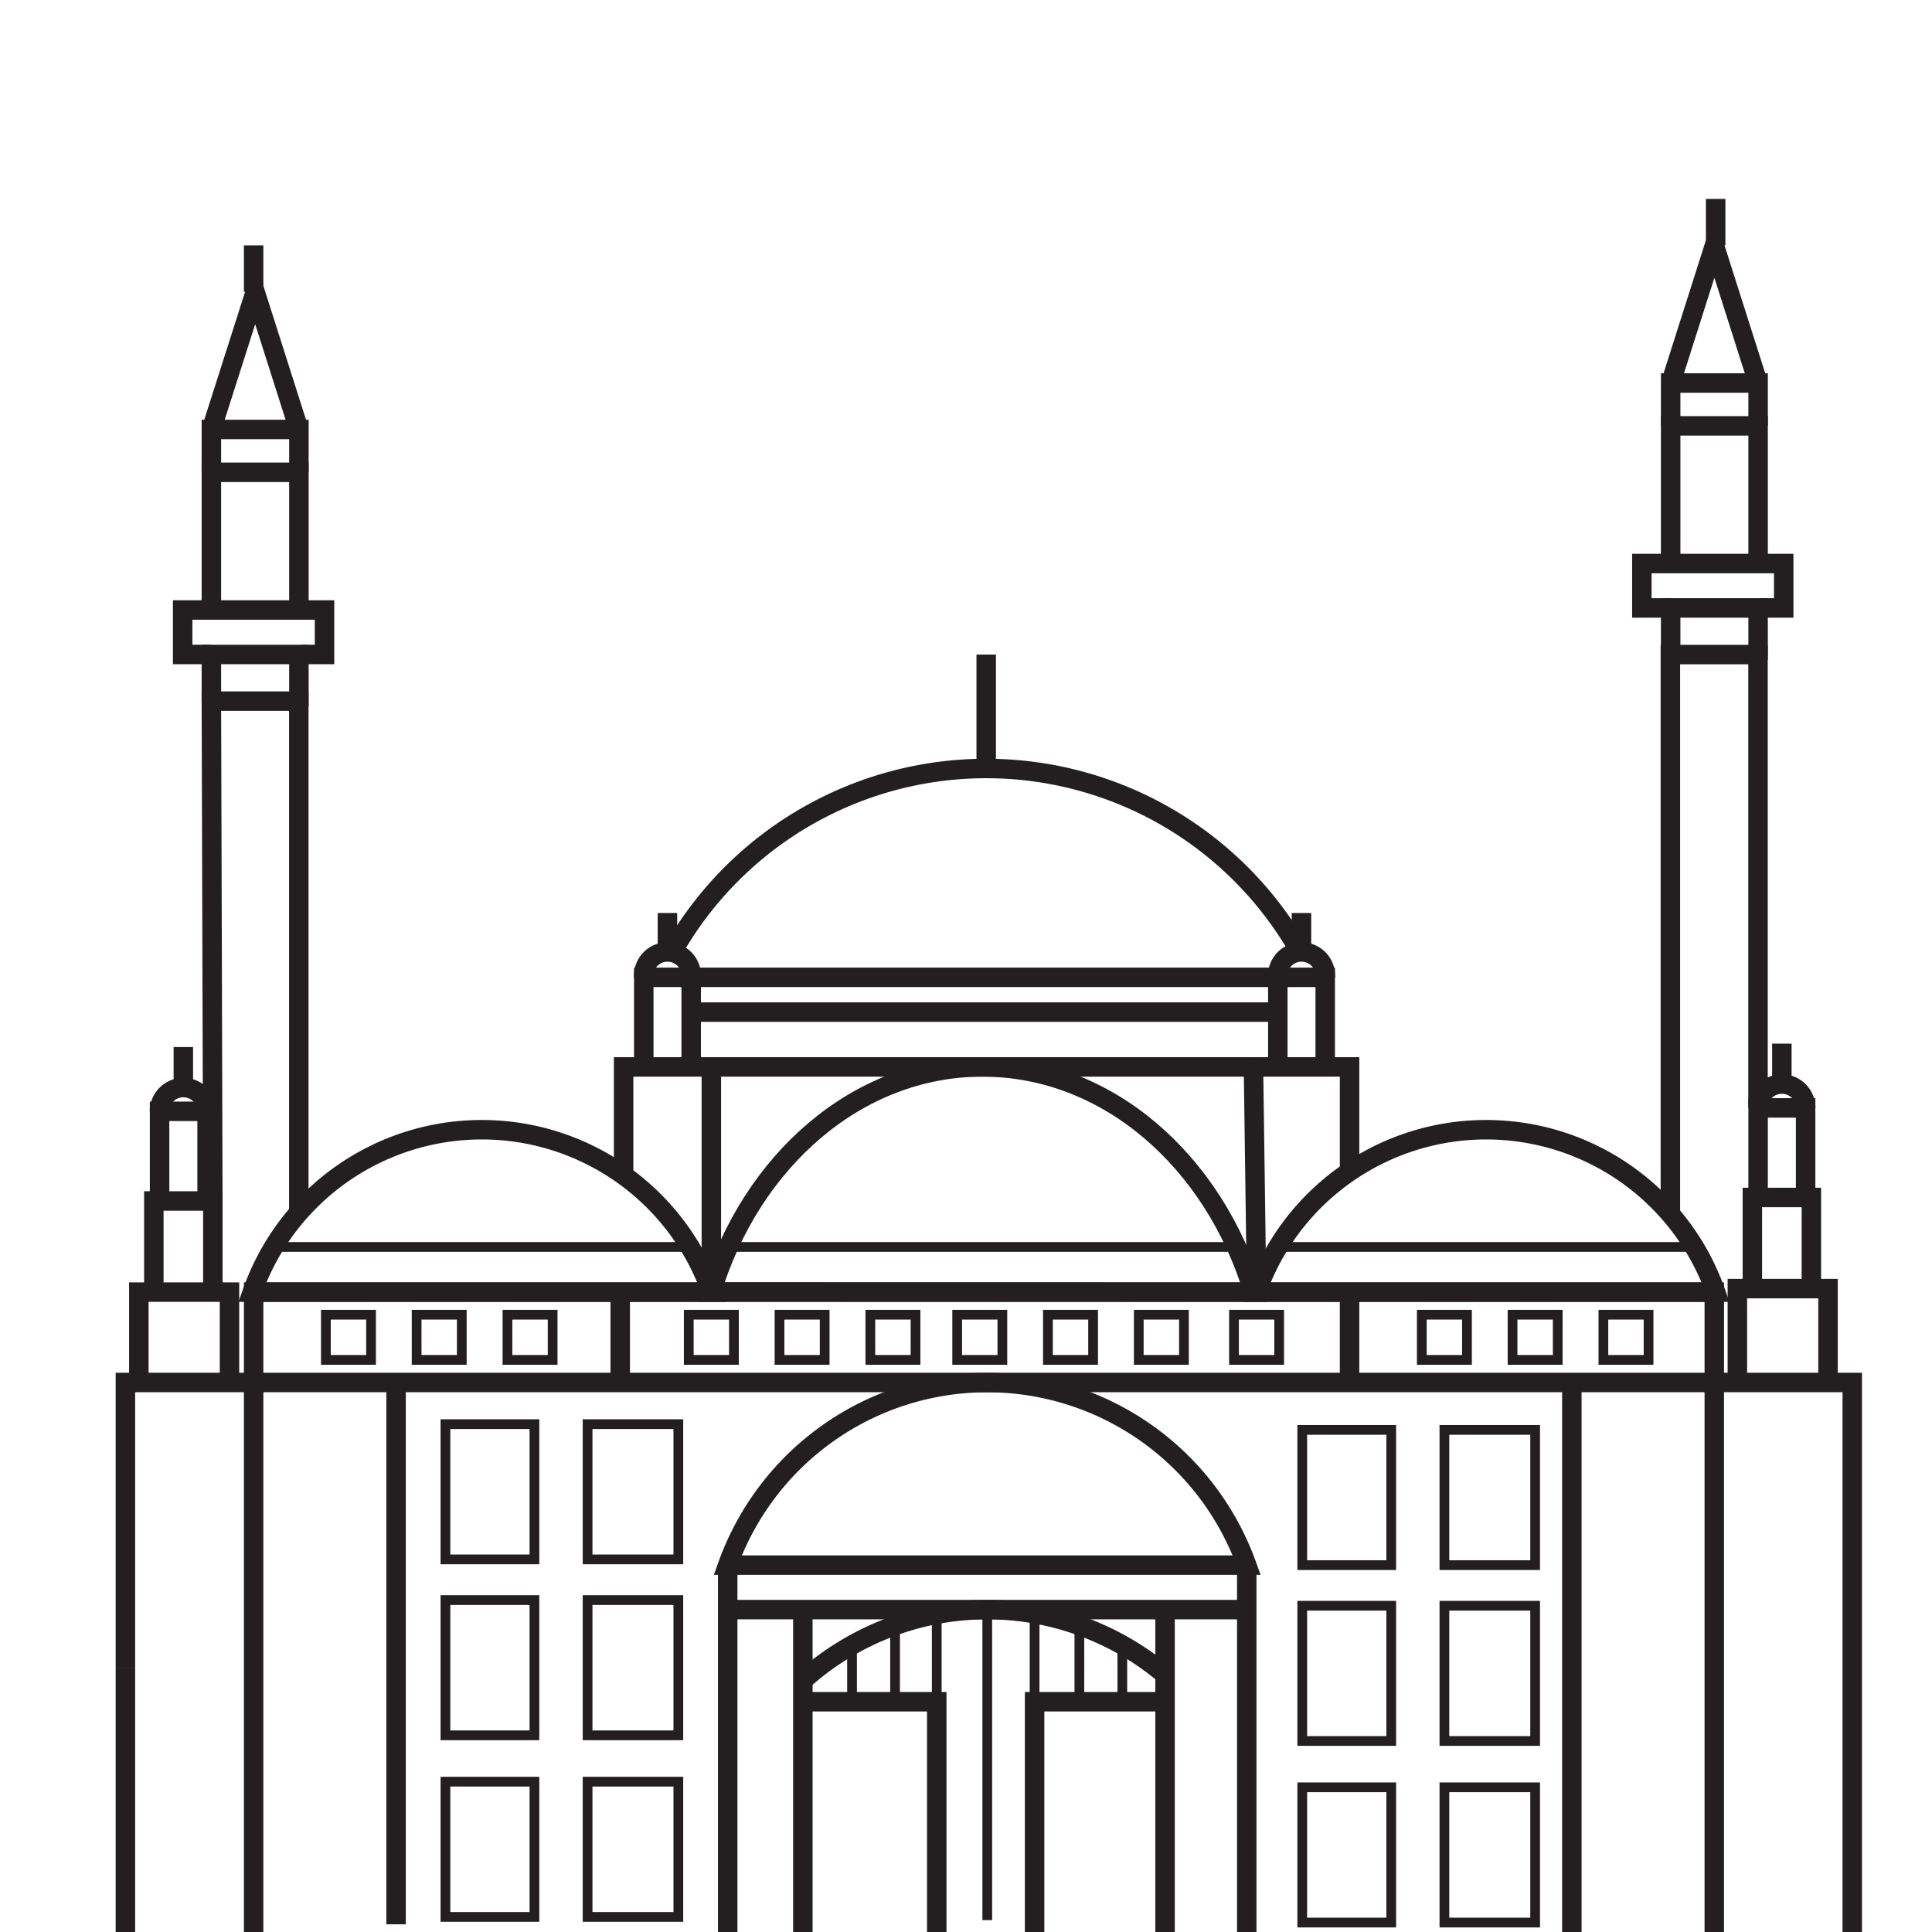 <svg id="Layer_2" data-name="Layer 2" xmlns="http://www.w3.org/2000/svg" viewBox="0 0 198.43 198.43"><defs><style>.cls-1,.cls-2{fill:none;stroke:#231f20;stroke-miterlimit:10;}.cls-1{stroke-width:2px;}</style></defs><polyline class="cls-1" points="26.05 199.19 26.05 141.99 176.07 141.99 176.07 199.19"/><line class="cls-1" x1="40.68" y1="197.64" x2="40.68" y2="142.42"/><line class="cls-1" x1="161.44" y1="198.87" x2="161.44" y2="142.25"/><path class="cls-1" d="M128.05,160.75a28.32,28.32,0,0,0-53.31,0Z"/><line class="cls-1" x1="128.05" y1="160.75" x2="128.05" y2="199.19"/><line class="cls-1" x1="74.74" y1="160.75" x2="74.74" y2="198.87"/><line class="cls-1" x1="74.74" y1="165.32" x2="128.05" y2="165.32"/><line class="cls-1" x1="82.46" y1="165.32" x2="82.46" y2="199.19"/><line class="cls-1" x1="119.66" y1="165.32" x2="119.66" y2="198.87"/><path class="cls-1" d="M119.94,172.24a28.3,28.3,0,0,0-37.48.35"/><polyline class="cls-1" points="82.46 174.78 96.21 174.78 96.21 199.19"/><polyline class="cls-1" points="119.66 174.78 106.26 174.78 106.26 198.87"/><line class="cls-2" x1="87.51" y1="168.96" x2="87.51" y2="174.79"/><line class="cls-2" x1="91.93" y1="166.95" x2="91.93" y2="174.79"/><line class="cls-2" x1="96.21" y1="165.8" x2="96.21" y2="174.79"/><line class="cls-2" x1="101.4" y1="165.32" x2="101.4" y2="197.21"/><line class="cls-2" x1="106.26" y1="165.8" x2="106.26" y2="174.79"/><line class="cls-2" x1="110.86" y1="166.95" x2="110.86" y2="174.79"/><line class="cls-2" x1="115.27" y1="168.96" x2="115.27" y2="174.79"/><polyline class="cls-1" points="12.88 171.29 12.88 141.99 26.05 141.99 26.05 132.71 176.07 132.71 176.07 141.99 190.24 141.99 190.24 199.19"/><line class="cls-1" x1="63.7" y1="132.71" x2="63.7" y2="141.99"/><line class="cls-1" x1="138.61" y1="132.71" x2="138.61" y2="141.99"/><path class="cls-1" d="M128.74,132.71c-4.09-13.48-15-23.13-27.84-23.13s-23.75,9.64-27.84,23.12Z"/><path class="cls-1" d="M176.21,132.71a25,25,0,0,0-47.15,0Z"/><path class="cls-1" d="M73.06,132.71a25,25,0,0,0-47.15,0Z"/><rect class="cls-2" x="33.47" y="135.03" width="4.64" height="4.64"/><rect class="cls-2" x="42.79" y="135.03" width="4.64" height="4.64"/><rect class="cls-2" x="52.12" y="135.03" width="4.64" height="4.64"/><rect class="cls-2" x="70.74" y="135.03" width="4.64" height="4.64"/><rect class="cls-2" x="80.06" y="135.03" width="4.64" height="4.64"/><rect class="cls-2" x="89.39" y="135.03" width="4.64" height="4.64"/><rect class="cls-2" x="98.31" y="135.03" width="4.64" height="4.64"/><rect class="cls-2" x="107.63" y="135.03" width="4.64" height="4.64"/><rect class="cls-2" x="116.96" y="135.03" width="4.64" height="4.64"/><rect class="cls-2" x="126.74" y="135.03" width="4.64" height="4.64"/><rect class="cls-2" x="146.03" y="135.03" width="4.64" height="4.64"/><rect class="cls-2" x="155.35" y="135.03" width="4.64" height="4.64"/><rect class="cls-2" x="164.68" y="135.03" width="4.64" height="4.64"/><line class="cls-2" x1="28.13" y1="128.07" x2="70.84" y2="128.07"/><line class="cls-2" x1="74.74" y1="128.07" x2="126.74" y2="128.07"/><line class="cls-2" x1="131.28" y1="128.07" x2="174.18" y2="128.07"/><rect class="cls-2" x="133.75" y="146.86" width="9.14" height="13.89"/><rect class="cls-2" x="148.35" y="146.86" width="9.32" height="13.89"/><rect class="cls-2" x="133.75" y="164.92" width="9.14" height="13.89"/><rect class="cls-2" x="148.35" y="164.92" width="9.32" height="13.89"/><rect class="cls-2" x="133.75" y="183.57" width="9.14" height="13.89"/><rect class="cls-2" x="148.35" y="183.57" width="9.32" height="13.89"/><rect class="cls-2" x="45.75" y="146.27" width="9.14" height="13.89"/><rect class="cls-2" x="60.35" y="146.27" width="9.32" height="13.89"/><rect class="cls-2" x="45.75" y="164.34" width="9.14" height="13.89"/><rect class="cls-2" x="60.35" y="164.34" width="9.32" height="13.89"/><rect class="cls-2" x="45.75" y="182.99" width="9.14" height="13.89"/><rect class="cls-2" x="60.35" y="182.99" width="9.32" height="13.89"/><polyline class="cls-1" points="73.06 132.71 73.06 109.58 128.74 109.58 129.06 132.7"/><polyline class="cls-1" points="73.06 109.58 64.05 109.58 64.05 120.54"/><polyline class="cls-1" points="128.74 109.58 138.61 109.58 138.61 120.15"/><polyline class="cls-1" points="66.12 109.58 66.12 100.38 70.99 100.38 70.99 109.58"/><path class="cls-1" d="M66.11,100.38a2.45,2.45,0,1,1,4.89,0h60.23a2.45,2.45,0,1,1,4.89,0"/><line class="cls-1" x1="68.55" y1="97.93" x2="68.55" y2="93.77"/><polyline class="cls-1" points="131.24 109.58 131.24 100.38 136.11 100.38 136.11 109.58"/><line class="cls-1" x1="133.67" y1="97.93" x2="133.67" y2="93.77"/><line class="cls-1" x1="71" y1="103.95" x2="131.23" y2="103.95"/><path class="cls-1" d="M133.55,97.81a37,37,0,0,0-64.52,0"/><line class="cls-1" x1="101.29" y1="78.91" x2="101.29" y2="67.23"/><polyline class="cls-1" points="14.26 141.99 14.26 132.71 15.8 132.71 23.57 132.71 23.57 141.99"/><polyline class="cls-1" points="15.8 132.71 15.8 123.35 21.86 123.35 21.86 132.4"/><polyline class="cls-1" points="16.39 123.35 16.39 114.14 21.27 114.14 21.27 123.35"/><path class="cls-1" d="M16.38,114.15a2.45,2.45,0,0,1,4.9,0"/><line class="cls-1" x1="18.83" y1="111.7" x2="18.83" y2="107.54"/><polyline class="cls-1" points="178.44 141.63 178.44 132.35 179.98 132.35 187.75 132.35 187.75 141.63"/><polyline class="cls-1" points="179.98 132.35 179.98 122.99 186.04 122.99 186.04 132.04"/><polyline class="cls-1" points="180.57 122.99 180.57 113.79 185.45 113.79 185.45 122.99"/><path class="cls-1" d="M185.46,113.79a2.45,2.45,0,0,0-4.9,0V67.23h-9v57.18"/><line class="cls-1" x1="183.01" y1="111.34" x2="183.01" y2="107.19"/><polyline class="cls-1" points="171.59 67.23 171.59 62.44 180.57 62.44 180.57 67.77"/><polyline class="cls-1" points="171.59 62.44 168.63 62.44 168.63 57.88 183.2 57.88 183.2 62.44 180.81 62.44"/><polyline class="cls-1" points="171.59 57.88 171.59 43.74 180.57 43.74 180.57 57.88"/><polyline class="cls-1" points="171.59 43.74 171.59 39.34 180.57 39.34 180.57 43.74"/><polyline class="cls-1" points="171.59 39.34 176.08 25.23 180.57 39.34"/><polyline class="cls-1" points="176.21 25.2 176.21 22.81 176.21 20.43"/><polyline class="cls-1" points="30.69 124.61 30.69 72.01 21.71 72.01 21.86 123.35"/><polyline class="cls-1" points="21.71 72.01 21.71 67.22 30.7 67.22 30.7 72.55"/><polyline class="cls-1" points="21.71 67.22 18.76 67.22 18.76 62.65 33.33 62.65 33.33 67.22 30.94 67.22"/><polyline class="cls-1" points="21.71 62.65 21.71 48.51 30.7 48.51 30.7 62.65"/><polyline class="cls-1" points="21.71 48.51 21.71 44.11 30.7 44.11 30.7 48.51"/><polyline class="cls-1" points="21.71 44.11 26.21 30.01 30.7 44.11"/><line class="cls-1" x1="12.88" y1="171.29" x2="12.88" y2="198.43"/><polyline class="cls-1" points="26.05 29.97 26.05 27.58 26.05 25.2"/></svg>
